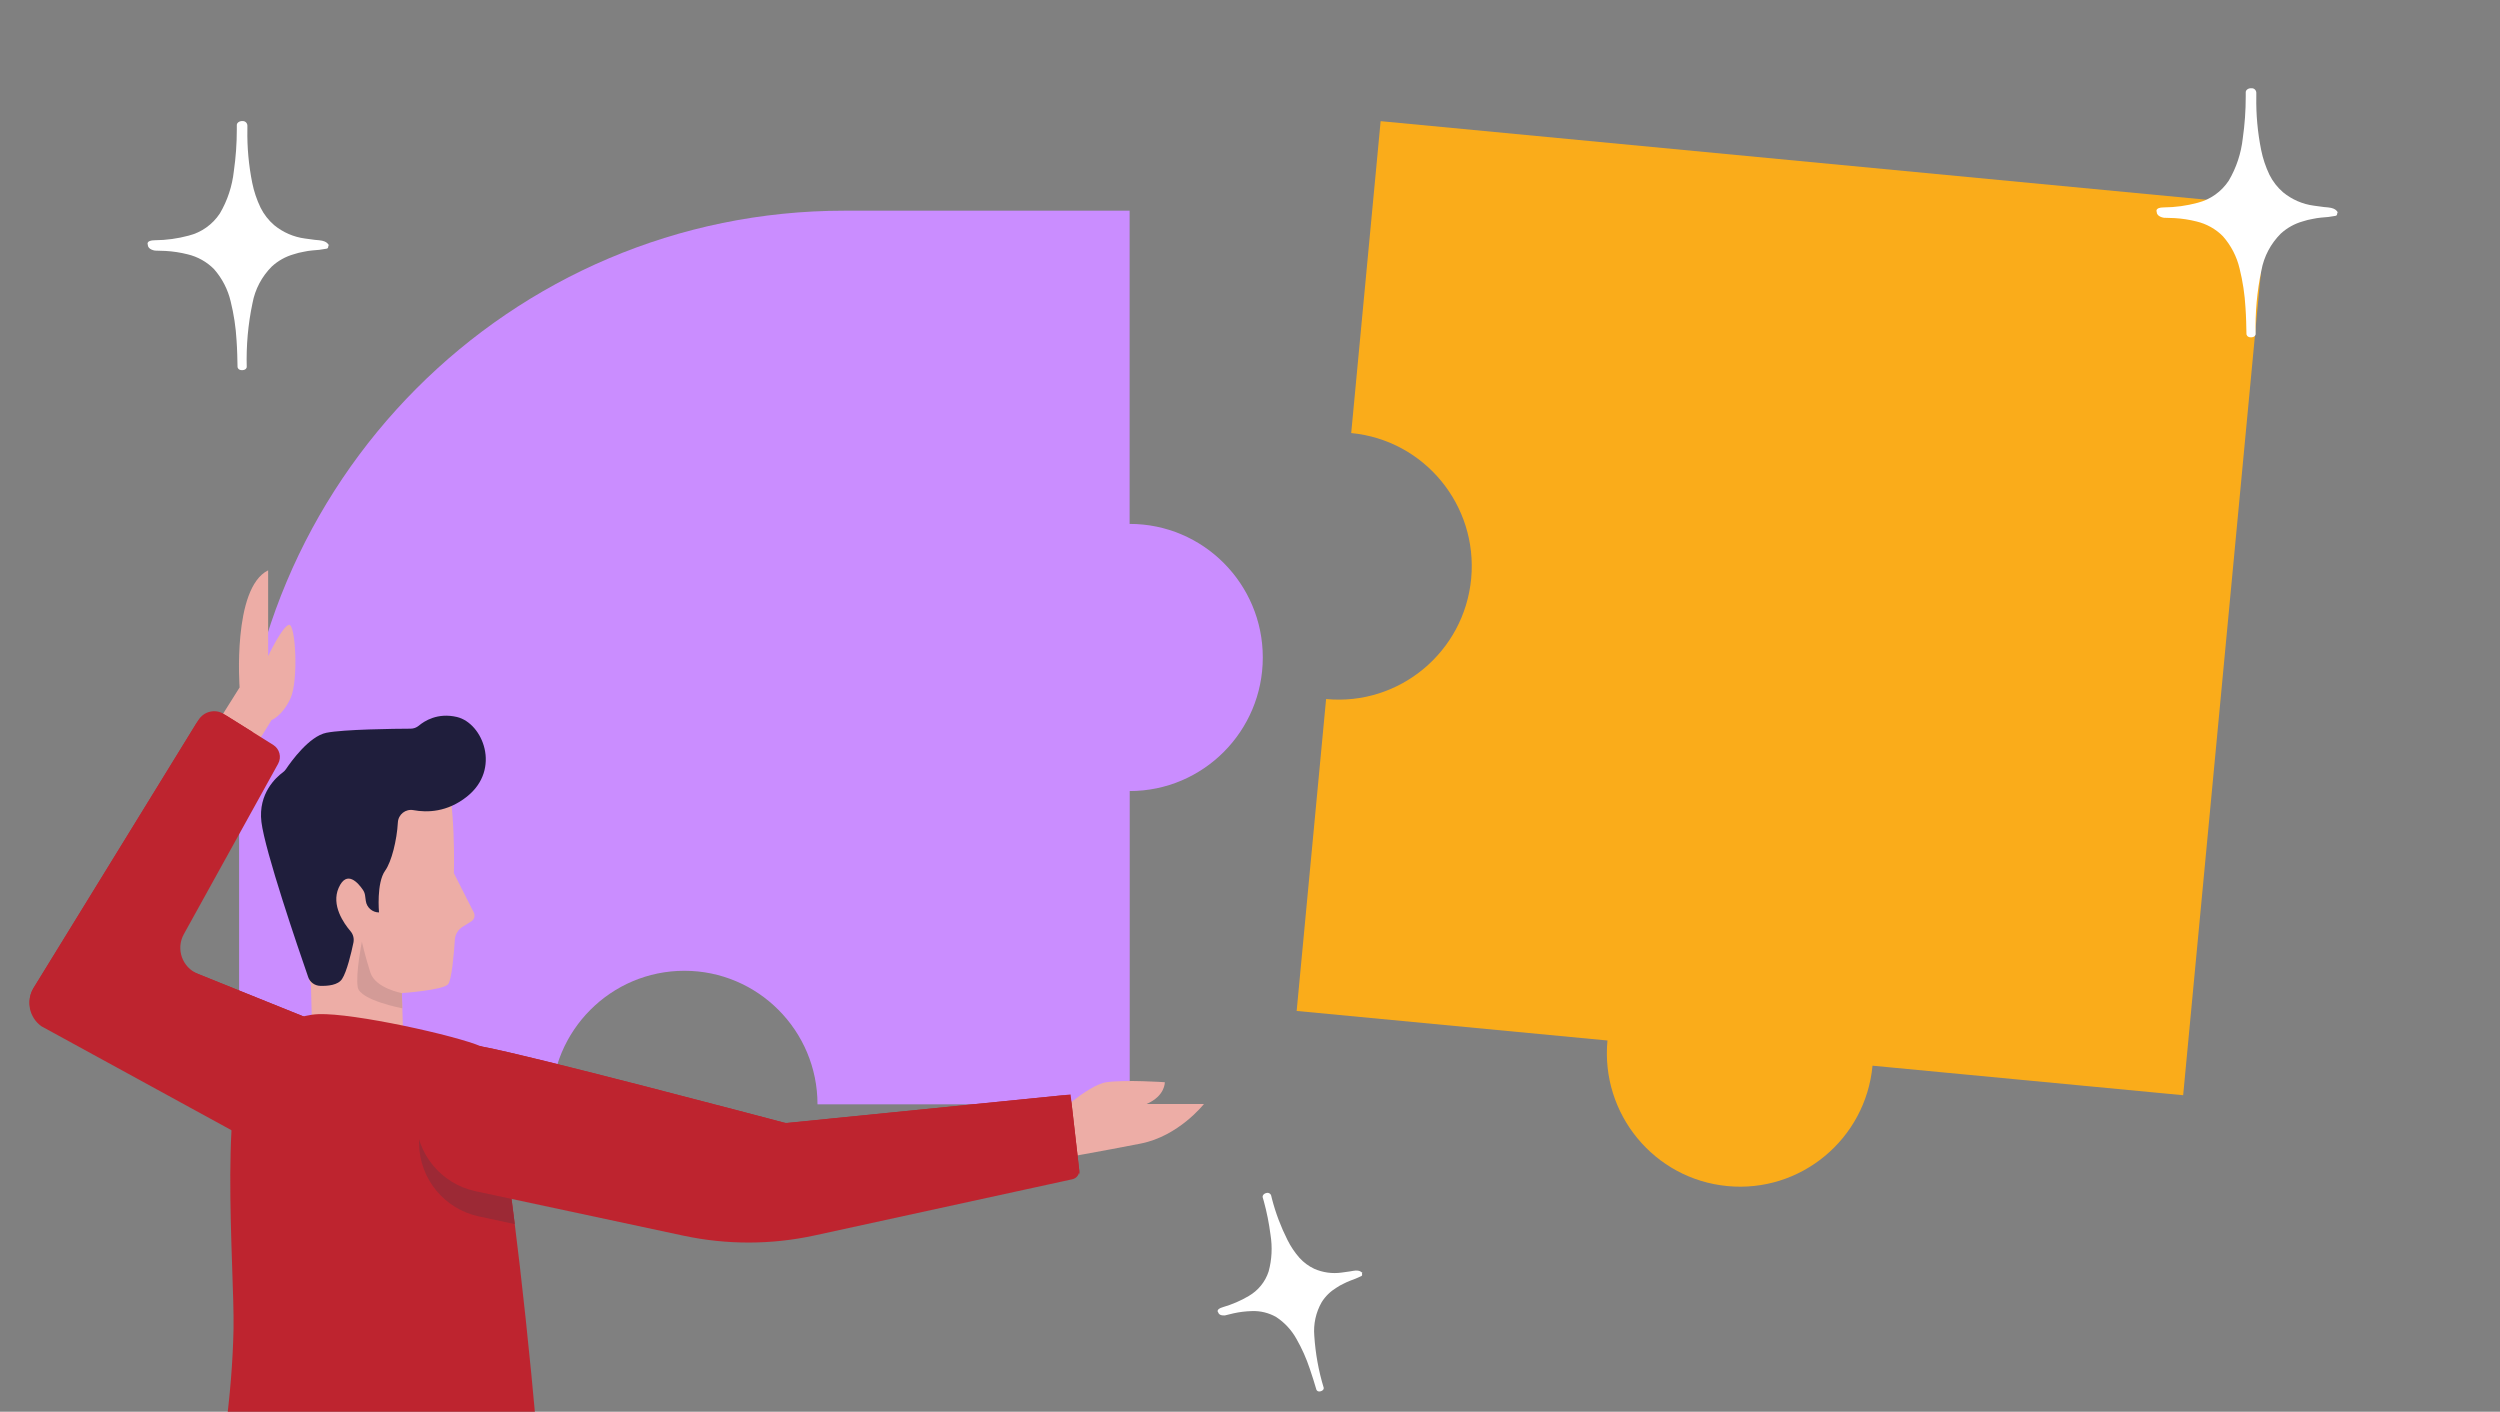 <svg width="170" height="96" viewBox="0 0 170 96" fill="none" xmlns="http://www.w3.org/2000/svg">
<rect x="0" y="0" width="170" height="96" fill="#808080" stroke="none"/>
<g clip-path="url(#clip0_225_503)">
<g clip-path="url(#clip1_225_503)">
<path d="M76.814 35.632V14.327H57.413C34.684 14.327 16.259 32.817 16.259 55.627V75.096H37.489C37.489 70.082 41.543 66.013 46.539 66.013C51.536 66.013 55.59 70.082 55.59 75.096H76.82V53.791C81.816 53.791 85.87 49.723 85.87 44.709C85.87 39.695 81.816 35.626 76.82 35.626L76.814 35.632Z" fill="#CA8DFF"/>
<path d="M127.32 72.466L148.455 74.475L154.171 13.975L93.883 8.239L91.882 29.448C96.856 29.924 100.508 34.356 100.04 39.348C99.566 44.34 95.149 48.005 90.175 47.535L88.173 68.744L109.308 70.754C108.834 75.745 112.487 80.183 117.466 80.653C122.441 81.129 126.863 77.463 127.331 72.466H127.32Z" fill="#FAAC1A"/>
<path d="M21.59 51.866C21.59 51.866 29.419 49.913 30.217 52.219C31.014 54.519 30.864 59.376 30.864 59.376L32.219 62.051C32.325 62.264 32.252 62.527 32.052 62.65L31.46 63.02C31.154 63.21 30.953 63.534 30.931 63.898C30.869 64.838 30.719 66.635 30.468 66.931C30.117 67.334 27.328 67.53 27.328 67.53L27.429 70.882H21.244L21.144 66.982C21.144 66.982 19.649 62.577 19.198 58.929C18.752 55.274 20.492 51.861 21.59 51.872V51.866Z" fill="#EDADA6"/>
<path d="M71.505 76.092C71.505 76.092 73.948 73.775 75.241 73.591C76.535 73.406 79.206 73.591 79.206 73.591C79.206 73.591 79.251 74.514 77.963 75.074H81.866C81.866 75.074 80.16 77.251 77.578 77.76C74.996 78.269 71.829 78.823 71.829 78.823L71.505 76.092Z" fill="#EDADA6"/>
<path d="M14.636 49.382L16.293 46.746C16.293 46.746 15.791 39.986 18.233 38.782V44.614C18.233 44.614 19.198 42.582 19.649 42.487C20.101 42.392 20.308 46.281 19.756 47.484C19.203 48.688 18.462 48.968 18.462 48.968L16.895 51.514L14.636 49.387V49.382Z" fill="#EDADA6"/>
<path d="M20.954 69.243L13.454 66.221C12.395 65.795 11.943 64.531 12.501 63.523L18.913 51.934C19.159 51.486 19.014 50.926 18.584 50.658L15.227 48.553C14.636 48.184 13.861 48.369 13.493 48.962L2.268 67.206C1.755 68.079 1.994 69.198 2.814 69.785L17.508 77.822L20.954 69.243Z" fill="#BE242F"/>
<path d="M14.954 50.294L17.207 49.801L15.478 48.721C14.748 48.263 13.783 48.492 13.326 49.225L2.268 67.206C1.939 67.765 1.95 68.409 2.19 68.968C3.74 68.073 6.054 66.853 7.326 66.775C9.355 66.652 17.413 71.526 17.413 71.526L20.107 71.336L20.949 69.243L11.447 65.415L8.619 64.301L14.954 50.288V50.294Z" fill="#BE242F"/>
<path d="M17.218 71.156C17.218 71.156 19.248 69.058 21.646 68.963C24.044 68.868 31.053 70.429 32.715 71.156C34.226 71.817 37.678 105.041 37.533 115.601C37.517 116.967 36.418 118.064 35.063 118.086C30.345 118.159 19.56 118.203 13.527 117.202C12.027 116.956 11.106 115.422 11.558 113.967C12.975 109.423 15.701 99.551 15.88 90.357C15.958 86.266 14.77 72.858 17.218 71.162V71.156Z" fill="#BE242F"/>
<path d="M35.002 83.233C34.444 78.762 33.875 75.035 33.384 72.953C33.217 72.919 33.066 72.891 32.938 72.869C29.665 72.281 28.65 74.934 28.65 74.934C28.499 75.191 28.477 76.417 28.494 77.766C28.533 80.161 30.211 82.209 32.548 82.713L34.996 83.239L35.002 83.233Z" fill="#9C2935"/>
<path d="M72.213 74.486L53.532 76.361C53.46 76.367 53.393 76.361 53.326 76.344C51.904 75.969 35.844 71.716 32.715 71.156C29.442 70.569 28.427 73.222 28.427 73.222C28.276 73.479 28.254 74.704 28.271 76.053C28.31 78.448 29.988 80.496 32.325 81L46.483 84.028C49.422 84.654 52.456 84.649 55.389 84.011L72.922 80.189C73.223 80.122 73.424 79.842 73.384 79.54L72.866 75.012C72.827 74.688 72.537 74.453 72.213 74.486Z" fill="#BE242F"/>
<path d="M72.799 74.425L53.426 76.367C53.426 76.367 35.989 71.739 32.715 71.151C29.442 70.563 28.427 73.216 28.427 73.216C28.427 73.216 31.104 72.936 37.539 74.464C43.974 75.992 53.426 78.583 53.426 78.583L71.968 76.501L73.423 79.87L72.799 74.419V74.425Z" fill="#BE242F"/>
<path d="M20.954 66.439C21.077 66.791 21.401 67.026 21.769 67.038C22.287 67.054 22.984 66.993 23.258 66.573C23.587 66.075 23.888 64.794 24.033 64.1C24.088 63.825 24.021 63.546 23.843 63.333C23.369 62.779 22.51 61.548 23.029 60.373C23.587 59.108 24.378 60.07 24.68 60.513C24.758 60.63 24.808 60.759 24.825 60.893L24.875 61.262C24.936 61.71 25.321 62.046 25.773 62.046C25.773 62.046 25.588 60.042 26.191 59.203C26.626 58.599 26.988 57.127 27.055 55.929C27.083 55.381 27.579 54.989 28.115 55.09C29.04 55.263 30.418 55.235 31.756 54.166C34.093 52.303 32.838 49.175 31.07 48.755C29.765 48.447 28.862 49.023 28.477 49.348C28.321 49.477 28.126 49.55 27.925 49.55C26.815 49.555 23.358 49.594 22.192 49.829C21.027 50.064 19.789 51.788 19.449 52.297C19.387 52.387 19.315 52.465 19.226 52.527C18.808 52.834 17.542 53.937 17.776 55.89C18.016 57.871 20.28 64.491 20.954 66.433V66.439Z" fill="#1F1E3C"/>
<path d="M27.323 67.53C27.323 67.53 25.533 67.206 25.187 66.137C24.841 65.062 24.607 64.038 24.607 64.038C24.607 64.038 24.166 66.254 24.328 67.138C24.49 68.023 27.356 68.565 27.356 68.565L27.328 67.536L27.323 67.53Z" fill="#D39B97"/>
<path d="M22.393 16.677C22.304 16.677 22.332 16.398 21.696 16.336C21.657 16.336 21.311 16.308 20.737 16.219C19.973 16.118 19.248 15.805 18.646 15.312C18.261 14.982 17.943 14.573 17.715 14.114C17.458 13.577 17.268 13.012 17.151 12.43C16.912 11.232 16.8 10.018 16.822 8.798C16.822 8.731 16.822 8.641 16.822 8.569C16.833 8.395 16.705 8.244 16.532 8.233C16.521 8.233 16.51 8.233 16.504 8.233C16.281 8.216 16.103 8.35 16.103 8.501C16.103 8.653 16.103 8.742 16.103 8.809C16.103 9.755 16.036 10.695 15.902 11.635C15.791 12.654 15.467 13.639 14.949 14.517C14.452 15.267 13.7 15.805 12.829 16.023C12.082 16.224 11.313 16.331 10.543 16.336C9.885 16.336 10.053 16.649 10.053 16.649C10.053 16.98 10.543 17.041 10.543 17.041C10.85 17.052 11.062 17.058 11.257 17.064C11.764 17.092 12.266 17.17 12.757 17.293C13.437 17.455 14.062 17.802 14.553 18.3C15.105 18.927 15.495 19.683 15.685 20.494C15.902 21.367 16.036 22.257 16.086 23.152C16.131 23.773 16.142 24.406 16.153 24.96C16.153 24.96 16.175 25.178 16.471 25.172C16.767 25.161 16.778 24.96 16.778 24.96C16.739 23.505 16.867 22.044 17.168 20.623C17.341 19.672 17.804 18.799 18.49 18.116C18.913 17.73 19.421 17.444 19.979 17.288C20.196 17.215 20.425 17.159 20.653 17.12C20.843 17.08 21.032 17.047 21.228 17.03C21.551 17.013 21.88 16.974 22.198 16.913C22.388 16.89 22.27 16.661 22.388 16.661L22.393 16.677Z" fill="white"/>
<path d="M159 14.445C158.911 14.445 158.939 14.165 158.303 14.103C158.264 14.103 157.918 14.075 157.344 13.986C156.58 13.885 155.855 13.572 155.253 13.079C154.868 12.749 154.55 12.34 154.321 11.882C154.065 11.344 153.875 10.779 153.758 10.197C153.518 9 153.407 7.785 153.429 6.565C153.429 6.498 153.429 6.408 153.429 6.336C153.44 6.162 153.312 6.011 153.139 6C153.128 6 153.117 6 153.111 6C152.888 5.983 152.71 6.117 152.71 6.269C152.71 6.42 152.71 6.509 152.71 6.576C152.71 7.522 152.643 8.462 152.509 9.402C152.397 10.421 152.074 11.406 151.555 12.284C151.059 13.034 150.306 13.572 149.436 13.79C148.689 13.991 147.92 14.098 147.15 14.103C146.492 14.103 146.659 14.417 146.659 14.417C146.659 14.747 147.15 14.808 147.15 14.808C147.457 14.819 147.669 14.825 147.864 14.831C148.371 14.859 148.873 14.937 149.364 15.06C150.044 15.223 150.669 15.569 151.159 16.067C151.712 16.694 152.102 17.45 152.292 18.261C152.509 19.134 152.643 20.024 152.693 20.919C152.738 21.541 152.749 22.173 152.76 22.727C152.76 22.727 152.782 22.945 153.078 22.94C153.373 22.928 153.384 22.727 153.384 22.727C153.345 21.272 153.474 19.811 153.775 18.39C153.948 17.439 154.411 16.566 155.096 15.883C155.52 15.497 156.028 15.211 156.585 15.055C156.803 14.982 157.032 14.926 157.26 14.887C157.45 14.848 157.639 14.814 157.835 14.797C158.158 14.78 158.487 14.741 158.805 14.68C158.994 14.657 158.877 14.428 158.994 14.428L159 14.445Z" fill="white"/>
<path d="M92.645 86.535C92.573 86.557 92.534 86.328 92.015 86.417C91.987 86.423 91.703 86.479 91.229 86.535C90.599 86.624 89.952 86.535 89.367 86.277C88.987 86.098 88.647 85.846 88.363 85.533C88.039 85.164 87.766 84.755 87.549 84.319C87.097 83.423 86.74 82.478 86.489 81.504C86.472 81.448 86.456 81.375 86.445 81.319C86.417 81.179 86.283 81.09 86.143 81.118C86.138 81.118 86.127 81.118 86.121 81.123C85.943 81.157 85.831 81.302 85.865 81.425C85.898 81.549 85.92 81.616 85.937 81.672C86.143 82.422 86.294 83.188 86.394 83.96C86.528 84.794 86.489 85.651 86.266 86.462C86.037 87.167 85.552 87.76 84.911 88.13C84.365 88.454 83.773 88.706 83.16 88.885C82.636 89.036 82.837 89.243 82.837 89.243C82.909 89.506 83.311 89.445 83.311 89.445C83.556 89.383 83.723 89.344 83.885 89.305C84.292 89.215 84.71 89.165 85.129 89.154C85.703 89.131 86.277 89.271 86.779 89.557C87.353 89.932 87.828 90.447 88.162 91.051C88.53 91.694 88.831 92.372 89.066 93.077C89.238 93.564 89.383 94.062 89.517 94.504C89.517 94.504 89.584 94.672 89.813 94.605C90.047 94.532 90.013 94.369 90.013 94.369C89.662 93.222 89.45 92.036 89.372 90.833C89.305 90.038 89.478 89.243 89.874 88.549C90.125 88.147 90.471 87.811 90.878 87.564C91.034 87.458 91.201 87.363 91.374 87.285C91.513 87.212 91.664 87.145 91.809 87.089C92.066 86.999 92.311 86.898 92.556 86.781C92.701 86.725 92.556 86.563 92.651 86.54L92.645 86.535Z" fill="white"/>
</g>
</g>
<defs>
<clipPath id="clip0_225_503">
<rect width="170" height="96" fill="white"/>
</clipPath>
<clipPath id="clip1_225_503">
<rect width="157" height="163" fill="white" transform="translate(2 6)"/>
</clipPath>
</defs>
</svg>
